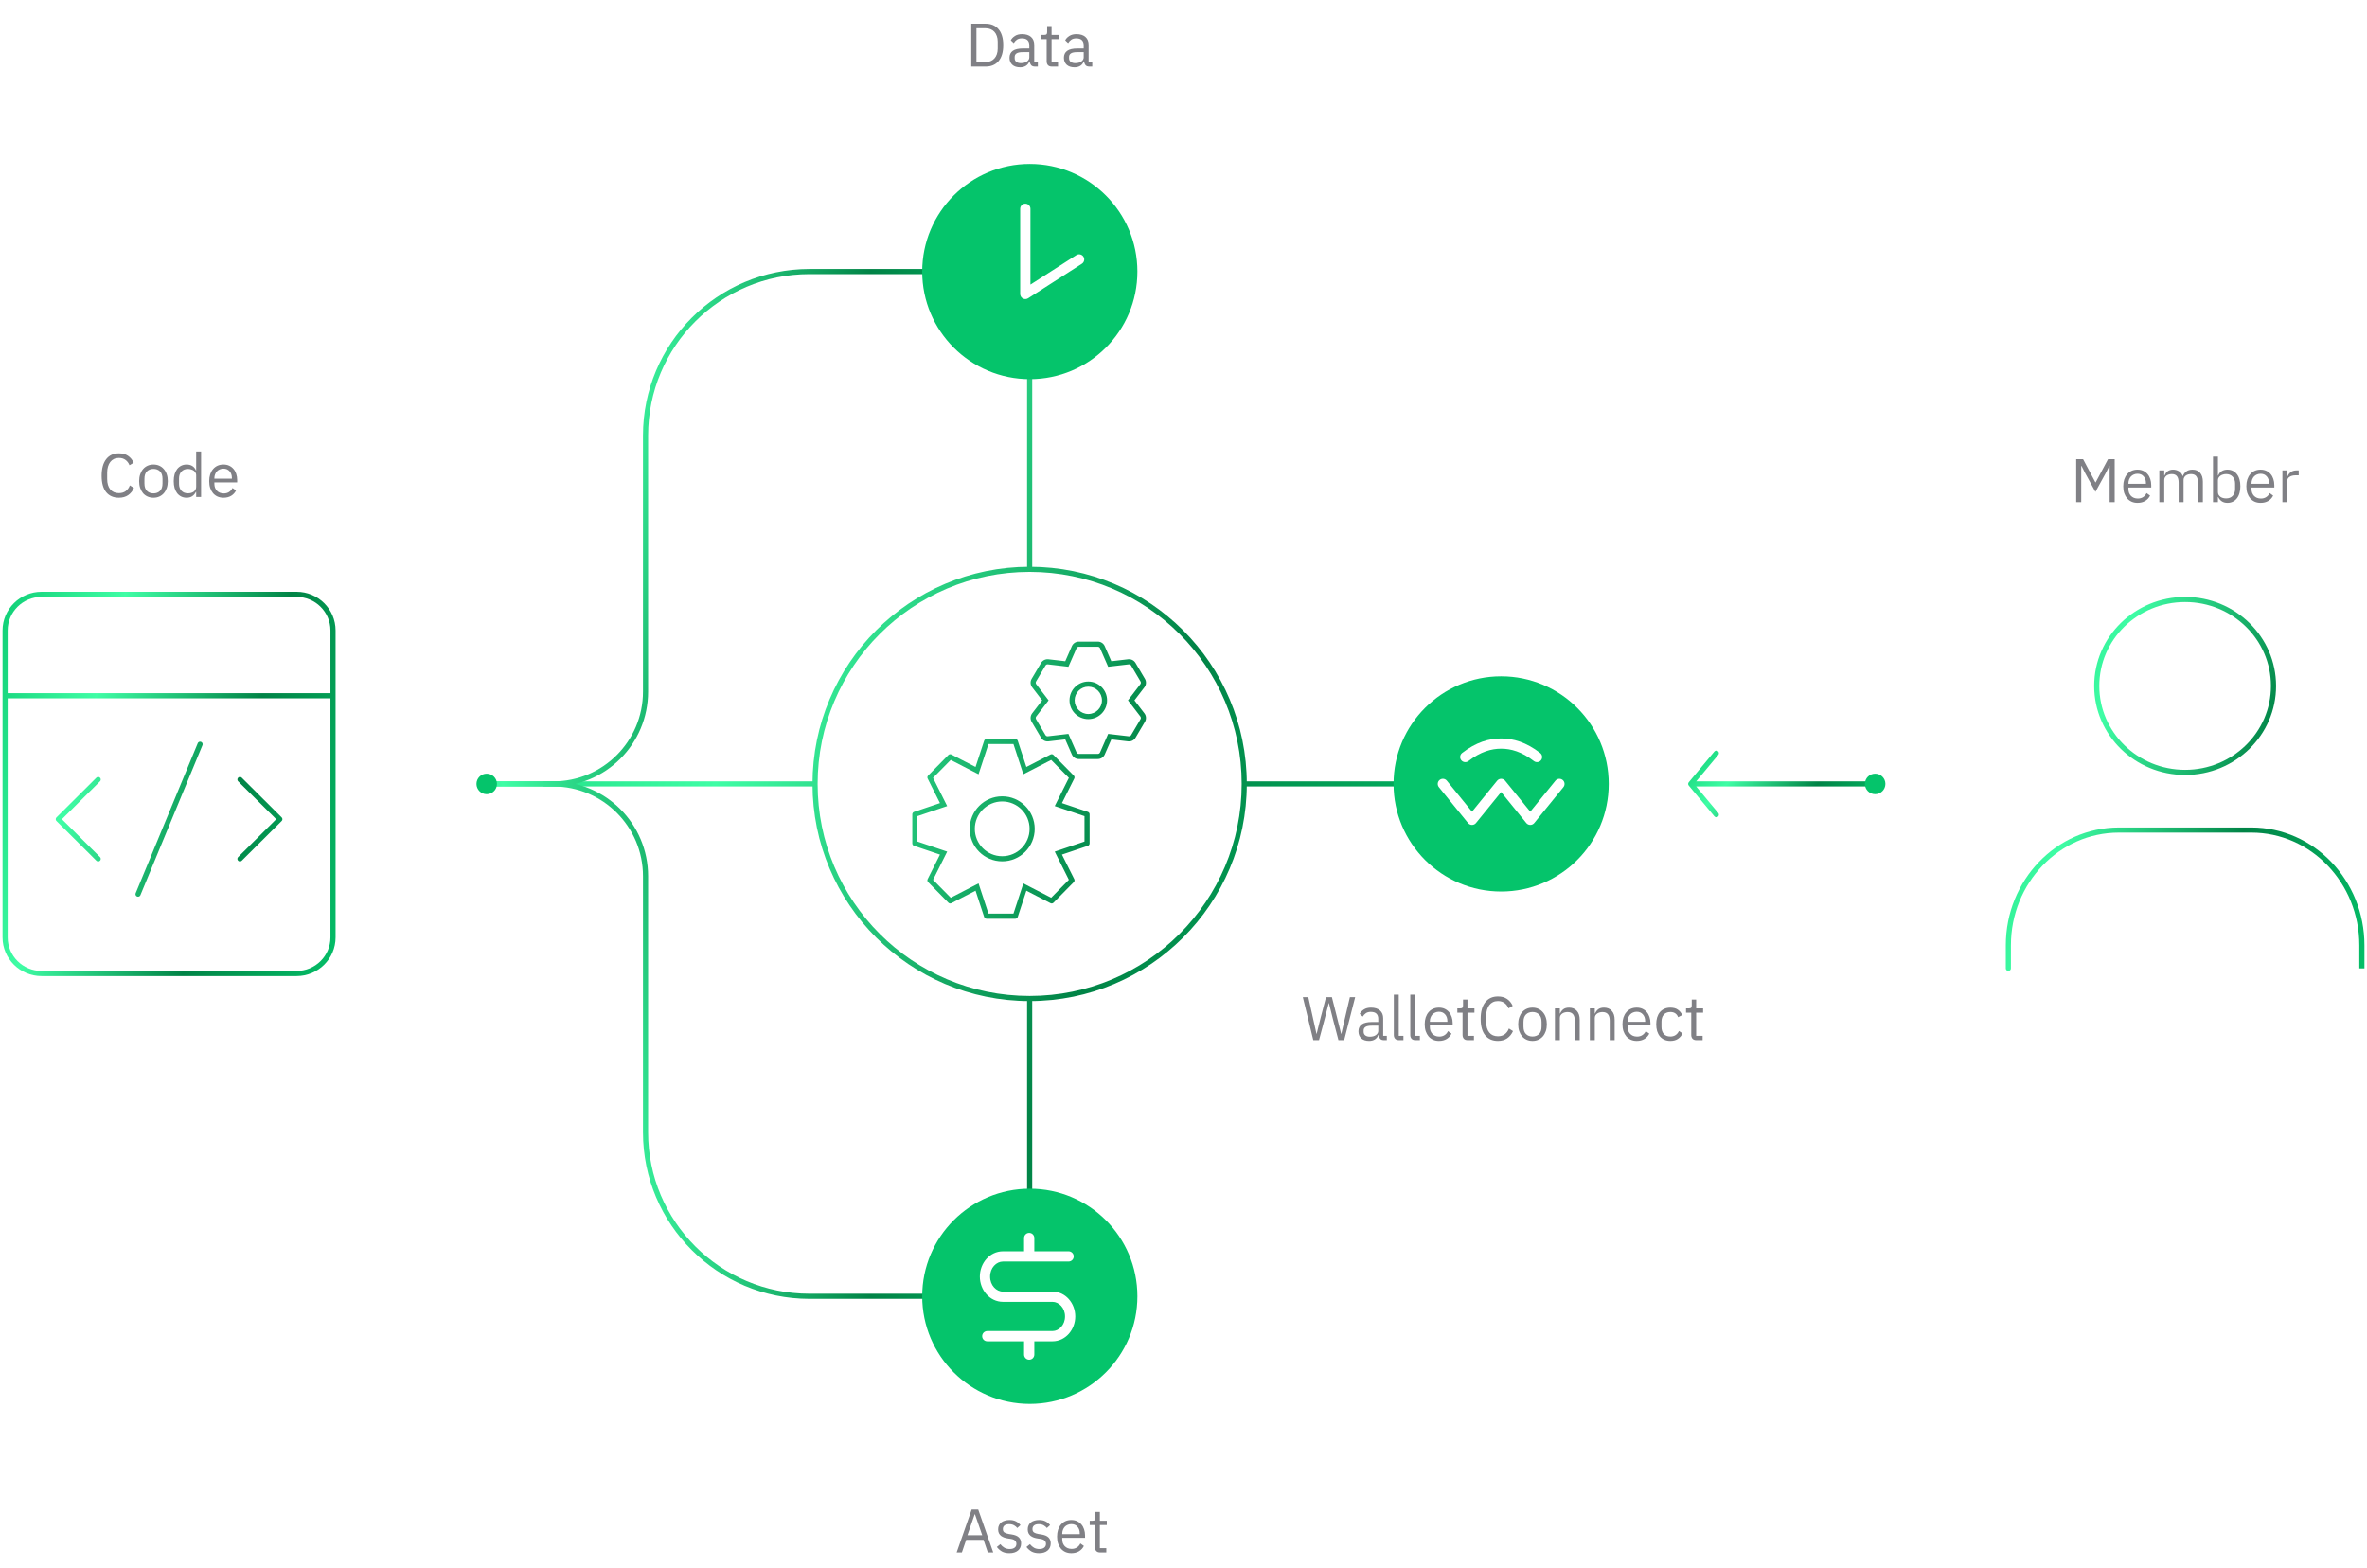 <svg width="462" height="306" viewBox="0 0 462 306" fill="none" xmlns="http://www.w3.org/2000/svg">
    <path d="M391.5 189C391.5 189.276 391.724 189.5 392 189.5C392.276 189.5 392.5 189.276 392.5 189H391.5ZM413.562 162.5H439.438V161.5H413.562V162.5ZM460.5 184.5V189H461.5V184.5H460.5ZM392.5 189V184.5H391.5V189H392.5ZM439.438 162.5C451.05 162.5 460.5 172.329 460.5 184.5H461.5C461.5 171.818 451.642 161.5 439.438 161.5V162.5ZM413.562 161.5C401.358 161.5 391.5 171.818 391.5 184.5H392.5C392.5 172.329 401.95 162.5 413.562 162.5V161.5ZM443.25 133.875C443.25 142.908 435.761 150.25 426.5 150.25V151.25C436.293 151.25 444.25 143.481 444.25 133.875H443.25ZM426.5 150.25C417.239 150.25 409.75 142.908 409.75 133.875H408.75C408.75 143.481 416.707 151.25 426.5 151.25V150.25ZM409.75 133.875C409.75 124.842 417.239 117.5 426.5 117.5V116.5C416.707 116.5 408.75 124.269 408.75 133.875H409.75ZM426.5 117.5C435.761 117.5 443.25 124.842 443.25 133.875H444.25C444.25 124.269 436.293 116.5 426.5 116.5V117.5Z" fill="url(#paint0_linear_15160_14722)"/>
    <path d="M192.807 303L191.967 300.528H188.583L187.743 303H186.723L189.651 294.624H190.935L193.863 303H192.807ZM190.299 295.56H190.239L188.823 299.64H191.715L190.299 295.56ZM197.015 303.144C196.439 303.144 195.955 303.036 195.563 302.82C195.179 302.596 194.847 302.3 194.567 301.932L195.251 301.38C195.491 301.684 195.759 301.92 196.055 302.088C196.351 302.248 196.695 302.328 197.087 302.328C197.495 302.328 197.811 302.24 198.035 302.064C198.267 301.888 198.383 301.64 198.383 301.32C198.383 301.08 198.303 300.876 198.143 300.708C197.991 300.532 197.711 300.412 197.303 300.348L196.811 300.276C196.523 300.236 196.259 300.176 196.019 300.096C195.779 300.008 195.567 299.896 195.383 299.76C195.207 299.616 195.067 299.44 194.963 299.232C194.867 299.024 194.819 298.776 194.819 298.488C194.819 298.184 194.875 297.92 194.987 297.696C195.099 297.464 195.251 297.272 195.443 297.12C195.643 296.968 195.879 296.856 196.151 296.784C196.423 296.704 196.715 296.664 197.027 296.664C197.531 296.664 197.951 296.752 198.287 296.928C198.631 297.104 198.931 297.348 199.187 297.66L198.551 298.236C198.415 298.044 198.215 297.872 197.951 297.72C197.687 297.56 197.355 297.48 196.955 297.48C196.555 297.48 196.251 297.568 196.043 297.744C195.843 297.912 195.743 298.144 195.743 298.44C195.743 298.744 195.843 298.964 196.043 299.1C196.251 299.236 196.547 299.336 196.931 299.4L197.411 299.472C198.099 299.576 198.587 299.776 198.875 300.072C199.163 300.36 199.307 300.74 199.307 301.212C199.307 301.812 199.103 302.284 198.695 302.628C198.287 302.972 197.727 303.144 197.015 303.144ZM202.792 303.144C202.216 303.144 201.732 303.036 201.34 302.82C200.956 302.596 200.624 302.3 200.344 301.932L201.028 301.38C201.268 301.684 201.536 301.92 201.832 302.088C202.128 302.248 202.472 302.328 202.864 302.328C203.272 302.328 203.588 302.24 203.812 302.064C204.044 301.888 204.16 301.64 204.16 301.32C204.16 301.08 204.08 300.876 203.92 300.708C203.768 300.532 203.488 300.412 203.08 300.348L202.588 300.276C202.3 300.236 202.036 300.176 201.796 300.096C201.556 300.008 201.344 299.896 201.16 299.76C200.984 299.616 200.844 299.44 200.74 299.232C200.644 299.024 200.596 298.776 200.596 298.488C200.596 298.184 200.652 297.92 200.764 297.696C200.876 297.464 201.028 297.272 201.22 297.12C201.42 296.968 201.656 296.856 201.928 296.784C202.2 296.704 202.492 296.664 202.804 296.664C203.308 296.664 203.728 296.752 204.064 296.928C204.408 297.104 204.708 297.348 204.964 297.66L204.328 298.236C204.192 298.044 203.992 297.872 203.728 297.72C203.464 297.56 203.132 297.48 202.732 297.48C202.332 297.48 202.028 297.568 201.82 297.744C201.62 297.912 201.52 298.144 201.52 298.44C201.52 298.744 201.62 298.964 201.82 299.1C202.028 299.236 202.324 299.336 202.708 299.4L203.188 299.472C203.876 299.576 204.364 299.776 204.652 300.072C204.94 300.36 205.084 300.74 205.084 301.212C205.084 301.812 204.88 302.284 204.472 302.628C204.064 302.972 203.504 303.144 202.792 303.144ZM209.108 303.144C208.684 303.144 208.3 303.068 207.956 302.916C207.62 302.764 207.328 302.548 207.08 302.268C206.84 301.98 206.652 301.64 206.516 301.248C206.388 300.848 206.324 300.4 206.324 299.904C206.324 299.416 206.388 298.972 206.516 298.572C206.652 298.172 206.84 297.832 207.08 297.552C207.328 297.264 207.62 297.044 207.956 296.892C208.3 296.74 208.684 296.664 209.108 296.664C209.524 296.664 209.896 296.74 210.224 296.892C210.552 297.044 210.832 297.256 211.064 297.528C211.296 297.792 211.472 298.108 211.592 298.476C211.72 298.844 211.784 299.248 211.784 299.688V300.144H207.332V300.432C207.332 300.696 207.372 300.944 207.452 301.176C207.54 301.4 207.66 301.596 207.812 301.764C207.972 301.932 208.164 302.064 208.388 302.16C208.62 302.256 208.88 302.304 209.168 302.304C209.56 302.304 209.9 302.212 210.188 302.028C210.484 301.844 210.712 301.58 210.872 301.236L211.556 301.728C211.356 302.152 211.044 302.496 210.62 302.76C210.196 303.016 209.692 303.144 209.108 303.144ZM209.108 297.468C208.844 297.468 208.604 297.516 208.388 297.612C208.172 297.7 207.984 297.828 207.824 297.996C207.672 298.164 207.552 298.364 207.464 298.596C207.376 298.82 207.332 299.068 207.332 299.34V299.424H210.752V299.292C210.752 298.74 210.6 298.3 210.296 297.972C210 297.636 209.604 297.468 209.108 297.468ZM214.734 303C214.398 303 214.142 302.908 213.966 302.724C213.798 302.532 213.714 302.284 213.714 301.98V297.648H212.694V296.808H213.27C213.478 296.808 213.618 296.768 213.69 296.688C213.77 296.6 213.81 296.452 213.81 296.244V295.092H214.674V296.808H216.03V297.648H214.674V302.16H215.934V303H214.734Z" fill="#808085"/>
    <path d="M189.577 4.624H192.385C192.905 4.624 193.377 4.712 193.801 4.888C194.225 5.064 194.585 5.328 194.881 5.68C195.185 6.024 195.417 6.46 195.577 6.988C195.737 7.508 195.817 8.116 195.817 8.812C195.817 9.508 195.737 10.12 195.577 10.648C195.417 11.168 195.185 11.604 194.881 11.956C194.585 12.3 194.225 12.56 193.801 12.736C193.377 12.912 192.905 13 192.385 13H189.577V4.624ZM192.385 12.112C192.729 12.112 193.045 12.056 193.333 11.944C193.621 11.824 193.869 11.652 194.077 11.428C194.285 11.204 194.445 10.932 194.557 10.612C194.677 10.284 194.737 9.912 194.737 9.496V8.128C194.737 7.712 194.677 7.344 194.557 7.024C194.445 6.696 194.285 6.42 194.077 6.196C193.869 5.972 193.621 5.804 193.333 5.692C193.045 5.572 192.729 5.512 192.385 5.512H190.585V12.112H192.385ZM202.032 13C201.672 13 201.412 12.904 201.252 12.712C201.1 12.52 201.004 12.28 200.964 11.992H200.904C200.768 12.376 200.544 12.664 200.232 12.856C199.92 13.048 199.548 13.144 199.116 13.144C198.46 13.144 197.948 12.976 197.58 12.64C197.22 12.304 197.04 11.848 197.04 11.272C197.04 10.688 197.252 10.24 197.676 9.928C198.108 9.616 198.776 9.46 199.68 9.46H200.904V8.848C200.904 8.408 200.784 8.072 200.544 7.84C200.304 7.608 199.936 7.492 199.44 7.492C199.064 7.492 198.748 7.576 198.492 7.744C198.244 7.912 198.036 8.136 197.868 8.416L197.292 7.876C197.46 7.54 197.728 7.256 198.096 7.024C198.464 6.784 198.928 6.664 199.488 6.664C200.24 6.664 200.824 6.848 201.24 7.216C201.656 7.584 201.864 8.096 201.864 8.752V12.16H202.572V13H202.032ZM199.272 12.328C199.512 12.328 199.732 12.3 199.932 12.244C200.132 12.188 200.304 12.108 200.448 12.004C200.592 11.9 200.704 11.78 200.784 11.644C200.864 11.508 200.904 11.36 200.904 11.2V10.18H199.632C199.08 10.18 198.676 10.26 198.42 10.42C198.172 10.58 198.048 10.812 198.048 11.116V11.368C198.048 11.672 198.156 11.908 198.372 12.076C198.596 12.244 198.896 12.328 199.272 12.328ZM205.31 13C204.974 13 204.718 12.908 204.542 12.724C204.374 12.532 204.29 12.284 204.29 11.98V7.648H203.27V6.808H203.846C204.054 6.808 204.194 6.768 204.266 6.688C204.346 6.6 204.386 6.452 204.386 6.244V5.092H205.25V6.808H206.606V7.648H205.25V12.16H206.51V13H205.31ZM212.649 13C212.289 13 212.029 12.904 211.869 12.712C211.717 12.52 211.621 12.28 211.581 11.992H211.521C211.385 12.376 211.161 12.664 210.849 12.856C210.537 13.048 210.165 13.144 209.733 13.144C209.077 13.144 208.565 12.976 208.197 12.64C207.837 12.304 207.657 11.848 207.657 11.272C207.657 10.688 207.869 10.24 208.293 9.928C208.725 9.616 209.393 9.46 210.297 9.46H211.521V8.848C211.521 8.408 211.401 8.072 211.161 7.84C210.921 7.608 210.553 7.492 210.057 7.492C209.681 7.492 209.365 7.576 209.109 7.744C208.861 7.912 208.653 8.136 208.485 8.416L207.909 7.876C208.077 7.54 208.345 7.256 208.713 7.024C209.081 6.784 209.545 6.664 210.105 6.664C210.857 6.664 211.441 6.848 211.857 7.216C212.273 7.584 212.481 8.096 212.481 8.752V12.16H213.189V13H212.649ZM209.889 12.328C210.129 12.328 210.349 12.3 210.549 12.244C210.749 12.188 210.921 12.108 211.065 12.004C211.209 11.9 211.321 11.78 211.401 11.644C211.481 11.508 211.521 11.36 211.521 11.2V10.18H210.249C209.697 10.18 209.293 10.26 209.037 10.42C208.789 10.58 208.665 10.812 208.665 11.116V11.368C208.665 11.672 208.773 11.908 208.989 12.076C209.213 12.244 209.513 12.328 209.889 12.328Z" fill="#808085"/>
    <path d="M23.211 97.144C22.147 97.144 21.319 96.784 20.727 96.064C20.135 95.336 19.839 94.268 19.839 92.86C19.839 91.452 20.135 90.372 20.727 89.62C21.319 88.86 22.147 88.48 23.211 88.48C23.915 88.48 24.503 88.64 24.975 88.96C25.455 89.28 25.827 89.732 26.091 90.316L25.275 90.808C25.107 90.376 24.851 90.032 24.507 89.776C24.163 89.512 23.731 89.38 23.211 89.38C22.851 89.38 22.527 89.448 22.239 89.584C21.959 89.72 21.719 89.916 21.519 90.172C21.327 90.42 21.179 90.72 21.075 91.072C20.971 91.416 20.919 91.804 20.919 92.236V93.484C20.919 94.348 21.119 95.024 21.519 95.512C21.919 96 22.483 96.244 23.211 96.244C23.747 96.244 24.195 96.108 24.555 95.836C24.915 95.556 25.179 95.188 25.347 94.732L26.151 95.236C25.887 95.828 25.507 96.296 25.011 96.64C24.515 96.976 23.915 97.144 23.211 97.144ZM29.956 97.144C29.54 97.144 29.16 97.068 28.816 96.916C28.472 96.764 28.176 96.548 27.928 96.268C27.688 95.98 27.5 95.64 27.364 95.248C27.228 94.848 27.16 94.4 27.16 93.904C27.16 93.416 27.228 92.972 27.364 92.572C27.5 92.172 27.688 91.832 27.928 91.552C28.176 91.264 28.472 91.044 28.816 90.892C29.16 90.74 29.54 90.664 29.956 90.664C30.372 90.664 30.748 90.74 31.084 90.892C31.428 91.044 31.724 91.264 31.972 91.552C32.22 91.832 32.412 92.172 32.548 92.572C32.684 92.972 32.752 93.416 32.752 93.904C32.752 94.4 32.684 94.848 32.548 95.248C32.412 95.64 32.22 95.98 31.972 96.268C31.724 96.548 31.428 96.764 31.084 96.916C30.748 97.068 30.372 97.144 29.956 97.144ZM29.956 96.292C30.476 96.292 30.9 96.132 31.228 95.812C31.556 95.492 31.72 95.004 31.72 94.348V93.46C31.72 92.804 31.556 92.316 31.228 91.996C30.9 91.676 30.476 91.516 29.956 91.516C29.436 91.516 29.012 91.676 28.684 91.996C28.356 92.316 28.192 92.804 28.192 93.46V94.348C28.192 95.004 28.356 95.492 28.684 95.812C29.012 96.132 29.436 96.292 29.956 96.292ZM38.291 95.992H38.242C37.867 96.76 37.263 97.144 36.431 97.144C36.047 97.144 35.699 97.068 35.386 96.916C35.075 96.764 34.806 96.548 34.583 96.268C34.367 95.988 34.199 95.648 34.078 95.248C33.967 94.848 33.91 94.4 33.91 93.904C33.91 93.408 33.967 92.96 34.078 92.56C34.199 92.16 34.367 91.82 34.583 91.54C34.806 91.26 35.075 91.044 35.386 90.892C35.699 90.74 36.047 90.664 36.431 90.664C36.862 90.664 37.23 90.76 37.535 90.952C37.846 91.136 38.083 91.424 38.242 91.816H38.291V88.12H39.251V97H38.291V95.992ZM36.694 96.28C36.91 96.28 37.114 96.252 37.306 96.196C37.507 96.14 37.678 96.06 37.822 95.956C37.967 95.844 38.078 95.712 38.158 95.56C38.246 95.4 38.291 95.22 38.291 95.02V92.716C38.291 92.548 38.246 92.392 38.158 92.248C38.078 92.096 37.967 91.968 37.822 91.864C37.678 91.76 37.507 91.68 37.306 91.624C37.114 91.56 36.91 91.528 36.694 91.528C36.151 91.528 35.722 91.7 35.41 92.044C35.099 92.38 34.943 92.824 34.943 93.376V94.432C34.943 94.984 35.099 95.432 35.41 95.776C35.722 96.112 36.151 96.28 36.694 96.28ZM43.62 97.144C43.196 97.144 42.812 97.068 42.468 96.916C42.132 96.764 41.84 96.548 41.592 96.268C41.352 95.98 41.163 95.64 41.028 95.248C40.9 94.848 40.836 94.4 40.836 93.904C40.836 93.416 40.9 92.972 41.028 92.572C41.163 92.172 41.352 91.832 41.592 91.552C41.84 91.264 42.132 91.044 42.468 90.892C42.812 90.74 43.196 90.664 43.62 90.664C44.035 90.664 44.407 90.74 44.736 90.892C45.063 91.044 45.343 91.256 45.575 91.528C45.807 91.792 45.983 92.108 46.103 92.476C46.231 92.844 46.295 93.248 46.295 93.688V94.144H41.843V94.432C41.843 94.696 41.883 94.944 41.964 95.176C42.051 95.4 42.172 95.596 42.324 95.764C42.483 95.932 42.675 96.064 42.9 96.16C43.132 96.256 43.392 96.304 43.679 96.304C44.072 96.304 44.411 96.212 44.7 96.028C44.995 95.844 45.224 95.58 45.383 95.236L46.068 95.728C45.867 96.152 45.556 96.496 45.132 96.76C44.708 97.016 44.203 97.144 43.62 97.144ZM43.62 91.468C43.355 91.468 43.115 91.516 42.9 91.612C42.684 91.7 42.495 91.828 42.336 91.996C42.184 92.164 42.063 92.364 41.975 92.596C41.888 92.82 41.843 93.068 41.843 93.34V93.424H45.264V93.292C45.264 92.74 45.111 92.3 44.807 91.972C44.511 91.636 44.115 91.468 43.62 91.468Z" fill="#808085"/>
    <path d="M411.767 90.944H411.707L410.999 92.348L408.995 95.996L406.991 92.348L406.283 90.944H406.223V98H405.239V89.624H406.583L408.983 94.136H409.043L411.455 89.624H412.751V98H411.767V90.944ZM417.209 98.144C416.785 98.144 416.401 98.068 416.057 97.916C415.721 97.764 415.429 97.548 415.181 97.268C414.941 96.98 414.753 96.64 414.617 96.248C414.489 95.848 414.425 95.4 414.425 94.904C414.425 94.416 414.489 93.972 414.617 93.572C414.753 93.172 414.941 92.832 415.181 92.552C415.429 92.264 415.721 92.044 416.057 91.892C416.401 91.74 416.785 91.664 417.209 91.664C417.625 91.664 417.997 91.74 418.325 91.892C418.653 92.044 418.933 92.256 419.165 92.528C419.397 92.792 419.573 93.108 419.693 93.476C419.821 93.844 419.885 94.248 419.885 94.688V95.144H415.433V95.432C415.433 95.696 415.473 95.944 415.553 96.176C415.641 96.4 415.761 96.596 415.913 96.764C416.073 96.932 416.265 97.064 416.489 97.16C416.721 97.256 416.981 97.304 417.269 97.304C417.661 97.304 418.001 97.212 418.289 97.028C418.585 96.844 418.813 96.58 418.973 96.236L419.657 96.728C419.457 97.152 419.145 97.496 418.721 97.76C418.297 98.016 417.793 98.144 417.209 98.144ZM417.209 92.468C416.945 92.468 416.705 92.516 416.489 92.612C416.273 92.7 416.085 92.828 415.925 92.996C415.773 93.164 415.653 93.364 415.565 93.596C415.477 93.82 415.433 94.068 415.433 94.34V94.424H418.853V94.292C418.853 93.74 418.701 93.3 418.397 92.972C418.101 92.636 417.705 92.468 417.209 92.468ZM421.467 98V91.808H422.427V92.816H422.475C422.547 92.656 422.627 92.508 422.715 92.372C422.811 92.228 422.923 92.104 423.051 92C423.187 91.896 423.343 91.816 423.519 91.76C423.695 91.696 423.903 91.664 424.143 91.664C424.551 91.664 424.927 91.764 425.271 91.964C425.615 92.156 425.871 92.476 426.039 92.924H426.063C426.175 92.588 426.383 92.296 426.687 92.048C426.999 91.792 427.419 91.664 427.947 91.664C428.579 91.664 429.071 91.872 429.423 92.288C429.783 92.696 429.963 93.276 429.963 94.028V98H429.003V94.196C429.003 93.644 428.895 93.228 428.679 92.948C428.463 92.668 428.119 92.528 427.647 92.528C427.455 92.528 427.271 92.552 427.095 92.6C426.927 92.648 426.775 92.72 426.639 92.816C426.503 92.912 426.395 93.036 426.315 93.188C426.235 93.332 426.195 93.504 426.195 93.704V98H425.235V94.196C425.235 93.644 425.127 93.228 424.911 92.948C424.695 92.668 424.359 92.528 423.903 92.528C423.711 92.528 423.527 92.552 423.351 92.6C423.175 92.648 423.019 92.72 422.883 92.816C422.747 92.912 422.635 93.036 422.547 93.188C422.467 93.332 422.427 93.504 422.427 93.704V98H421.467ZM431.944 89.12H432.904V92.816H432.952C433.112 92.424 433.344 92.136 433.648 91.952C433.96 91.76 434.332 91.664 434.764 91.664C435.148 91.664 435.496 91.74 435.808 91.892C436.12 92.044 436.384 92.26 436.6 92.54C436.824 92.82 436.992 93.16 437.104 93.56C437.224 93.96 437.284 94.408 437.284 94.904C437.284 95.4 437.224 95.848 437.104 96.248C436.992 96.648 436.824 96.988 436.6 97.268C436.384 97.548 436.12 97.764 435.808 97.916C435.496 98.068 435.148 98.144 434.764 98.144C433.924 98.144 433.32 97.76 432.952 96.992H432.904V98H431.944V89.12ZM434.5 97.28C435.044 97.28 435.472 97.112 435.784 96.776C436.096 96.432 436.252 95.984 436.252 95.432V94.376C436.252 93.824 436.096 93.38 435.784 93.044C435.472 92.7 435.044 92.528 434.5 92.528C434.284 92.528 434.076 92.56 433.876 92.624C433.684 92.68 433.516 92.76 433.372 92.864C433.228 92.968 433.112 93.096 433.024 93.248C432.944 93.392 432.904 93.548 432.904 93.716V96.02C432.904 96.22 432.944 96.4 433.024 96.56C433.112 96.712 433.228 96.844 433.372 96.956C433.516 97.06 433.684 97.14 433.876 97.196C434.076 97.252 434.284 97.28 434.5 97.28ZM441.233 98.144C440.809 98.144 440.425 98.068 440.081 97.916C439.745 97.764 439.453 97.548 439.205 97.268C438.965 96.98 438.777 96.64 438.641 96.248C438.513 95.848 438.449 95.4 438.449 94.904C438.449 94.416 438.513 93.972 438.641 93.572C438.777 93.172 438.965 92.832 439.205 92.552C439.453 92.264 439.745 92.044 440.081 91.892C440.425 91.74 440.809 91.664 441.233 91.664C441.649 91.664 442.021 91.74 442.349 91.892C442.677 92.044 442.957 92.256 443.189 92.528C443.421 92.792 443.597 93.108 443.717 93.476C443.845 93.844 443.909 94.248 443.909 94.688V95.144H439.457V95.432C439.457 95.696 439.497 95.944 439.577 96.176C439.665 96.4 439.785 96.596 439.937 96.764C440.097 96.932 440.289 97.064 440.513 97.16C440.745 97.256 441.005 97.304 441.293 97.304C441.685 97.304 442.025 97.212 442.313 97.028C442.609 96.844 442.837 96.58 442.997 96.236L443.681 96.728C443.481 97.152 443.169 97.496 442.745 97.76C442.321 98.016 441.817 98.144 441.233 98.144ZM441.233 92.468C440.969 92.468 440.729 92.516 440.513 92.612C440.297 92.7 440.109 92.828 439.949 92.996C439.797 93.164 439.677 93.364 439.589 93.596C439.501 93.82 439.457 94.068 439.457 94.34V94.424H442.877V94.292C442.877 93.74 442.725 93.3 442.421 92.972C442.125 92.636 441.729 92.468 441.233 92.468ZM445.491 98V91.808H446.451V92.948H446.511C446.623 92.652 446.823 92.388 447.111 92.156C447.399 91.924 447.795 91.808 448.299 91.808H448.671V92.768H448.107C447.587 92.768 447.179 92.868 446.883 93.068C446.595 93.26 446.451 93.504 446.451 93.8V98H445.491Z" fill="#808085"/>
    <path d="M256.335 203L254.295 194.624H255.363L256.263 198.656L256.959 201.788H256.983L257.763 198.656L258.819 194.624H259.971L260.991 198.656L261.771 201.776H261.807L262.527 198.656L263.475 194.624H264.507L262.359 203H261.243L260.151 198.824L259.383 195.752H259.359L258.567 198.824L257.451 203H256.335ZM270.145 203C269.785 203 269.525 202.904 269.365 202.712C269.213 202.52 269.117 202.28 269.077 201.992H269.017C268.881 202.376 268.657 202.664 268.345 202.856C268.033 203.048 267.661 203.144 267.229 203.144C266.573 203.144 266.061 202.976 265.693 202.64C265.333 202.304 265.153 201.848 265.153 201.272C265.153 200.688 265.365 200.24 265.789 199.928C266.221 199.616 266.889 199.46 267.793 199.46H269.017V198.848C269.017 198.408 268.897 198.072 268.657 197.84C268.417 197.608 268.049 197.492 267.553 197.492C267.177 197.492 266.861 197.576 266.605 197.744C266.357 197.912 266.149 198.136 265.981 198.416L265.405 197.876C265.573 197.54 265.841 197.256 266.209 197.024C266.577 196.784 267.041 196.664 267.601 196.664C268.353 196.664 268.937 196.848 269.353 197.216C269.769 197.584 269.977 198.096 269.977 198.752V202.16H270.685V203H270.145ZM267.385 202.328C267.625 202.328 267.845 202.3 268.045 202.244C268.245 202.188 268.417 202.108 268.561 202.004C268.705 201.9 268.817 201.78 268.897 201.644C268.977 201.508 269.017 201.36 269.017 201.2V200.18H267.745C267.193 200.18 266.789 200.26 266.533 200.42C266.285 200.58 266.161 200.812 266.161 201.116V201.368C266.161 201.672 266.269 201.908 266.485 202.076C266.709 202.244 267.009 202.328 267.385 202.328ZM273.075 203C272.739 203 272.483 202.908 272.307 202.724C272.139 202.532 272.055 202.292 272.055 202.004V194.12H273.015V202.16H273.927V203H273.075ZM276.286 203C275.95 203 275.694 202.908 275.518 202.724C275.35 202.532 275.266 202.292 275.266 202.004V194.12H276.226V202.16H277.138V203H276.286ZM280.864 203.144C280.44 203.144 280.056 203.068 279.712 202.916C279.376 202.764 279.084 202.548 278.836 202.268C278.596 201.98 278.408 201.64 278.272 201.248C278.144 200.848 278.08 200.4 278.08 199.904C278.08 199.416 278.144 198.972 278.272 198.572C278.408 198.172 278.596 197.832 278.836 197.552C279.084 197.264 279.376 197.044 279.712 196.892C280.056 196.74 280.44 196.664 280.864 196.664C281.28 196.664 281.652 196.74 281.98 196.892C282.308 197.044 282.588 197.256 282.82 197.528C283.052 197.792 283.228 198.108 283.348 198.476C283.476 198.844 283.54 199.248 283.54 199.688V200.144H279.088V200.432C279.088 200.696 279.128 200.944 279.208 201.176C279.296 201.4 279.416 201.596 279.568 201.764C279.728 201.932 279.92 202.064 280.144 202.16C280.376 202.256 280.636 202.304 280.924 202.304C281.316 202.304 281.656 202.212 281.944 202.028C282.24 201.844 282.468 201.58 282.628 201.236L283.312 201.728C283.112 202.152 282.8 202.496 282.376 202.76C281.952 203.016 281.448 203.144 280.864 203.144ZM280.864 197.468C280.6 197.468 280.36 197.516 280.144 197.612C279.928 197.7 279.74 197.828 279.58 197.996C279.428 198.164 279.308 198.364 279.22 198.596C279.132 198.82 279.088 199.068 279.088 199.34V199.424H282.508V199.292C282.508 198.74 282.356 198.3 282.052 197.972C281.756 197.636 281.36 197.468 280.864 197.468ZM286.49 203C286.154 203 285.898 202.908 285.722 202.724C285.554 202.532 285.47 202.284 285.47 201.98V197.648H284.45V196.808H285.026C285.234 196.808 285.374 196.768 285.446 196.688C285.526 196.6 285.566 196.452 285.566 196.244V195.092H286.43V196.808H287.786V197.648H286.43V202.16H287.69V203H286.49ZM292.377 203.144C291.313 203.144 290.485 202.784 289.893 202.064C289.301 201.336 289.005 200.268 289.005 198.86C289.005 197.452 289.301 196.372 289.893 195.62C290.485 194.86 291.313 194.48 292.377 194.48C293.081 194.48 293.669 194.64 294.141 194.96C294.621 195.28 294.993 195.732 295.257 196.316L294.441 196.808C294.273 196.376 294.017 196.032 293.673 195.776C293.329 195.512 292.897 195.38 292.377 195.38C292.017 195.38 291.693 195.448 291.405 195.584C291.125 195.72 290.885 195.916 290.685 196.172C290.493 196.42 290.345 196.72 290.241 197.072C290.137 197.416 290.085 197.804 290.085 198.236V199.484C290.085 200.348 290.285 201.024 290.685 201.512C291.085 202 291.649 202.244 292.377 202.244C292.913 202.244 293.361 202.108 293.721 201.836C294.081 201.556 294.345 201.188 294.513 200.732L295.317 201.236C295.053 201.828 294.673 202.296 294.177 202.64C293.681 202.976 293.081 203.144 292.377 203.144ZM299.122 203.144C298.706 203.144 298.326 203.068 297.982 202.916C297.638 202.764 297.342 202.548 297.094 202.268C296.854 201.98 296.666 201.64 296.53 201.248C296.394 200.848 296.326 200.4 296.326 199.904C296.326 199.416 296.394 198.972 296.53 198.572C296.666 198.172 296.854 197.832 297.094 197.552C297.342 197.264 297.638 197.044 297.982 196.892C298.326 196.74 298.706 196.664 299.122 196.664C299.538 196.664 299.914 196.74 300.25 196.892C300.594 197.044 300.89 197.264 301.138 197.552C301.386 197.832 301.578 198.172 301.714 198.572C301.85 198.972 301.918 199.416 301.918 199.904C301.918 200.4 301.85 200.848 301.714 201.248C301.578 201.64 301.386 201.98 301.138 202.268C300.89 202.548 300.594 202.764 300.25 202.916C299.914 203.068 299.538 203.144 299.122 203.144ZM299.122 202.292C299.642 202.292 300.066 202.132 300.394 201.812C300.722 201.492 300.886 201.004 300.886 200.348V199.46C300.886 198.804 300.722 198.316 300.394 197.996C300.066 197.676 299.642 197.516 299.122 197.516C298.602 197.516 298.178 197.676 297.85 197.996C297.522 198.316 297.358 198.804 297.358 199.46V200.348C297.358 201.004 297.522 201.492 297.85 201.812C298.178 202.132 298.602 202.292 299.122 202.292ZM303.497 203V196.808H304.457V197.816H304.505C304.657 197.464 304.869 197.184 305.141 196.976C305.421 196.768 305.793 196.664 306.257 196.664C306.897 196.664 307.401 196.872 307.769 197.288C308.145 197.696 308.333 198.276 308.333 199.028V203H307.373V199.196C307.373 198.084 306.905 197.528 305.969 197.528C305.777 197.528 305.589 197.552 305.405 197.6C305.229 197.648 305.069 197.72 304.925 197.816C304.781 197.912 304.665 198.036 304.577 198.188C304.497 198.332 304.457 198.504 304.457 198.704V203H303.497ZM310.317 203V196.808H311.277V197.816H311.325C311.477 197.464 311.689 197.184 311.961 196.976C312.241 196.768 312.613 196.664 313.077 196.664C313.717 196.664 314.221 196.872 314.589 197.288C314.965 197.696 315.153 198.276 315.153 199.028V203H314.193V199.196C314.193 198.084 313.725 197.528 312.789 197.528C312.597 197.528 312.409 197.552 312.225 197.6C312.049 197.648 311.889 197.72 311.745 197.816C311.601 197.912 311.485 198.036 311.397 198.188C311.317 198.332 311.277 198.504 311.277 198.704V203H310.317ZM319.465 203.144C319.041 203.144 318.657 203.068 318.313 202.916C317.977 202.764 317.685 202.548 317.437 202.268C317.197 201.98 317.009 201.64 316.873 201.248C316.745 200.848 316.681 200.4 316.681 199.904C316.681 199.416 316.745 198.972 316.873 198.572C317.009 198.172 317.197 197.832 317.437 197.552C317.685 197.264 317.977 197.044 318.313 196.892C318.657 196.74 319.041 196.664 319.465 196.664C319.881 196.664 320.253 196.74 320.581 196.892C320.909 197.044 321.189 197.256 321.421 197.528C321.653 197.792 321.829 198.108 321.949 198.476C322.077 198.844 322.141 199.248 322.141 199.688V200.144H317.689V200.432C317.689 200.696 317.729 200.944 317.809 201.176C317.897 201.4 318.017 201.596 318.169 201.764C318.329 201.932 318.521 202.064 318.745 202.16C318.977 202.256 319.237 202.304 319.525 202.304C319.917 202.304 320.257 202.212 320.545 202.028C320.841 201.844 321.069 201.58 321.229 201.236L321.913 201.728C321.713 202.152 321.401 202.496 320.977 202.76C320.553 203.016 320.049 203.144 319.465 203.144ZM319.465 197.468C319.201 197.468 318.961 197.516 318.745 197.612C318.529 197.7 318.341 197.828 318.181 197.996C318.029 198.164 317.909 198.364 317.821 198.596C317.733 198.82 317.689 199.068 317.689 199.34V199.424H321.109V199.292C321.109 198.74 320.957 198.3 320.653 197.972C320.357 197.636 319.961 197.468 319.465 197.468ZM326.027 203.144C325.595 203.144 325.207 203.068 324.863 202.916C324.519 202.764 324.227 202.548 323.987 202.268C323.755 201.988 323.575 201.648 323.447 201.248C323.327 200.848 323.267 200.4 323.267 199.904C323.267 199.408 323.327 198.96 323.447 198.56C323.575 198.16 323.755 197.82 323.987 197.54C324.227 197.26 324.519 197.044 324.863 196.892C325.207 196.74 325.595 196.664 326.027 196.664C326.643 196.664 327.135 196.8 327.503 197.072C327.879 197.336 328.159 197.684 328.343 198.116L327.539 198.524C327.427 198.204 327.243 197.956 326.987 197.78C326.731 197.604 326.411 197.516 326.027 197.516C325.739 197.516 325.487 197.564 325.271 197.66C325.055 197.748 324.875 197.876 324.731 198.044C324.587 198.204 324.479 198.4 324.407 198.632C324.335 198.856 324.299 199.104 324.299 199.376V200.432C324.299 200.976 324.443 201.424 324.731 201.776C325.027 202.12 325.459 202.292 326.027 202.292C326.803 202.292 327.363 201.932 327.707 201.212L328.403 201.68C328.203 202.128 327.903 202.484 327.503 202.748C327.111 203.012 326.619 203.144 326.027 203.144ZM331.126 203C330.79 203 330.534 202.908 330.358 202.724C330.19 202.532 330.106 202.284 330.106 201.98V197.648H329.086V196.808H329.662C329.87 196.808 330.01 196.768 330.082 196.688C330.162 196.6 330.202 196.452 330.202 196.244V195.092H331.066V196.808H332.422V197.648H331.066V202.16H332.326V203H331.126Z" fill="#808085"/>
    <path d="M334.621 159.32C334.798 159.532 335.113 159.561 335.325 159.384C335.537 159.207 335.566 158.892 335.389 158.68L334.621 159.32ZM330.005 153L329.621 152.68C329.466 152.865 329.466 153.135 329.621 153.32L330.005 153ZM335.389 147.32C335.566 147.108 335.537 146.793 335.325 146.616C335.113 146.439 334.798 146.468 334.621 146.68L335.389 147.32ZM330 153.498H365V152.498H330V153.498ZM335.389 158.68L330.389 152.68L329.621 153.32L334.621 159.32L335.389 158.68ZM330.389 153.32L335.389 147.32L334.621 146.68L329.621 152.68L330.389 153.32Z" fill="url(#paint1_linear_15160_14722)"/>
    <path d="M221.205 129.643L220.774 129.897L221.205 129.643ZM223.04 132.749L223.471 132.495V132.495L223.04 132.749ZM215.164 126.31L214.706 126.511L215.164 126.31ZM216.605 129.596L216.147 129.797L216.296 130.135L216.663 130.092L216.605 129.596ZM220.253 129.171L220.311 129.667L220.253 129.171ZM203.628 129.643L203.198 129.388L203.628 129.643ZM201.793 132.749L201.362 132.495L201.793 132.749ZM204.579 129.171L204.522 129.667L204.579 129.171ZM208.227 129.596L208.17 130.092L208.537 130.135L208.685 129.797L208.227 129.596ZM209.669 126.31L209.211 126.109V126.109L209.669 126.31ZM222.975 133.837L222.578 133.533L222.975 133.837ZM220.794 136.685L220.397 136.381L220.164 136.685L220.397 136.989L220.794 136.685ZM201.858 133.837L201.461 134.141L201.858 133.837ZM204.039 136.685L204.436 136.989L204.668 136.685L204.436 136.381L204.039 136.685ZM221.205 143.728L220.774 143.473L221.205 143.728ZM223.04 140.621L223.471 140.875L223.04 140.621ZM215.164 147.06L214.706 146.859L215.164 147.06ZM216.605 143.774L216.663 143.278L216.296 143.235L216.147 143.574L216.605 143.774ZM220.253 144.2L220.311 143.703L220.253 144.2ZM203.628 143.727L204.059 143.473L203.628 143.727ZM201.793 140.621L202.223 140.367L201.793 140.621ZM204.58 144.199L204.637 144.696L204.58 144.199ZM208.227 143.774L208.685 143.574L208.537 143.235L208.17 143.278L208.227 143.774ZM209.669 147.06L209.211 147.261L209.669 147.06ZM222.975 139.533L223.372 139.229L222.975 139.533ZM201.858 139.533L201.461 139.229L201.858 139.533ZM178.568 164.607H178.068C178.068 164.822 178.204 165.012 178.408 165.081L178.568 164.607ZM178.568 158.925L178.408 158.452C178.204 158.52 178.068 158.711 178.068 158.925H178.568ZM184.169 157.031L184.329 157.505L184.873 157.321L184.616 156.807L184.169 157.031ZM181.509 151.722L181.153 151.371C181.003 151.524 180.966 151.755 181.062 151.946L181.509 151.722ZM185.469 147.705L185.698 147.26C185.504 147.16 185.267 147.198 185.113 147.354L185.469 147.705ZM190.703 150.403L190.474 150.847L190.995 151.116L191.178 150.559L190.703 150.403ZM192.57 144.721V144.221C192.354 144.221 192.162 144.36 192.095 144.565L192.57 144.721ZM198.171 144.721L198.646 144.565C198.578 144.36 198.387 144.221 198.171 144.221V144.721ZM200.038 150.403L199.563 150.559L199.746 151.116L200.267 150.847L200.038 150.403ZM205.271 147.705L205.627 147.354C205.474 147.198 205.237 147.16 205.042 147.26L205.271 147.705ZM209.232 151.722L209.679 151.946C209.775 151.755 209.738 151.524 209.588 151.371L209.232 151.722ZM206.572 157.031L206.125 156.807L205.868 157.321L206.412 157.505L206.572 157.031ZM212.173 158.925H212.673C212.673 158.711 212.536 158.52 212.333 158.452L212.173 158.925ZM212.173 164.607L212.333 165.081C212.536 165.012 212.673 164.822 212.673 164.607H212.173ZM206.572 166.501L206.412 166.027L205.868 166.211L206.125 166.725L206.572 166.501ZM209.232 171.81L209.588 172.161C209.738 172.009 209.775 171.778 209.679 171.586L209.232 171.81ZM205.271 175.828L205.042 176.272C205.237 176.373 205.474 176.335 205.627 176.179L205.271 175.828ZM200.038 173.13L200.267 172.685L199.746 172.417L199.563 172.974L200.038 173.13ZM198.171 178.812V179.312C198.387 179.312 198.578 179.173 198.646 178.968L198.171 178.812ZM192.57 178.812L192.095 178.968C192.162 179.173 192.354 179.312 192.57 179.312V178.812ZM190.703 173.13L191.178 172.974L190.995 172.417L190.474 172.685L190.703 173.13ZM185.469 175.828L185.113 176.179C185.267 176.335 185.504 176.373 185.698 176.272L185.469 175.828ZM181.509 171.81L181.062 171.586C180.966 171.778 181.003 172.009 181.153 172.161L181.509 171.81ZM184.169 166.501L184.616 166.725L184.873 166.211L184.329 166.027L184.169 166.501ZM106 153.5H159.086V152.5H106V153.5ZM242.856 153.5H273V152.5H242.856V153.5ZM201.471 233V194.883H200.471V233H201.471ZM201.471 111.117V73H200.471V111.117H201.471ZM220.774 129.897L222.61 133.004L223.471 132.495L221.635 129.388L220.774 129.897ZM214.272 125.227H210.561V126.227H214.272V125.227ZM214.706 126.511L216.147 129.797L217.063 129.395L215.622 126.109L214.706 126.511ZM220.195 128.674L216.547 129.099L216.663 130.092L220.311 129.667L220.195 128.674ZM203.198 129.388L201.362 132.495L202.223 133.004L204.059 129.897L203.198 129.388ZM204.522 129.667L208.17 130.092L208.285 129.099L204.637 128.674L204.522 129.667ZM209.211 126.109L207.77 129.395L208.685 129.797L210.126 126.511L209.211 126.109ZM222.578 133.533L220.397 136.381L221.191 136.989L223.372 134.141L222.578 133.533ZM201.461 134.141L203.642 136.989L204.436 136.381L202.255 133.533L201.461 134.141ZM221.635 143.982L223.471 140.875L222.61 140.367L220.774 143.473L221.635 143.982ZM214.272 147.143H210.561V148.143H214.272V147.143ZM215.622 147.261L217.063 143.975L216.147 143.574L214.706 146.859L215.622 147.261ZM220.311 143.703L216.663 143.278L216.547 144.271L220.195 144.696L220.311 143.703ZM204.059 143.473L202.223 140.367L201.362 140.875L203.198 143.982L204.059 143.473ZM204.637 144.696L208.285 144.271L208.17 143.278L204.522 143.703L204.637 144.696ZM210.126 146.859L208.685 143.574L207.77 143.975L209.211 147.261L210.126 146.859ZM223.372 139.229L221.191 136.381L220.397 136.989L222.578 139.837L223.372 139.229ZM202.255 139.837L204.436 136.989L203.642 136.381L201.461 139.229L202.255 139.837ZM202.223 140.367C202.125 140.2 202.137 139.991 202.255 139.837L201.461 139.229C201.095 139.707 201.056 140.358 201.362 140.875L202.223 140.367ZM203.198 143.982C203.494 144.484 204.058 144.764 204.637 144.696L204.522 143.703C204.335 143.725 204.154 143.634 204.059 143.473L203.198 143.982ZM220.774 143.473C220.679 143.635 220.497 143.725 220.311 143.703L220.195 144.696C220.774 144.764 221.339 144.484 221.635 143.982L220.774 143.473ZM201.362 132.495C201.056 133.012 201.095 133.664 201.461 134.141L202.255 133.533C202.137 133.379 202.125 133.17 202.223 133.004L201.362 132.495ZM210.561 125.227C209.975 125.227 209.446 125.573 209.211 126.109L210.126 126.511C210.202 126.339 210.372 126.227 210.561 126.227V125.227ZM210.561 147.143C210.372 147.143 210.202 147.032 210.126 146.859L209.211 147.261C209.446 147.797 209.975 148.143 210.561 148.143V147.143ZM214.272 126.227C214.46 126.227 214.631 126.339 214.706 126.511L215.622 126.109C215.387 125.573 214.857 125.227 214.272 125.227V126.227ZM214.272 148.143C214.857 148.143 215.387 147.797 215.622 147.261L214.706 146.859C214.631 147.032 214.46 147.143 214.272 147.143V148.143ZM222.61 133.004C222.708 133.17 222.696 133.379 222.578 133.533L223.372 134.141C223.737 133.664 223.777 133.012 223.471 132.495L222.61 133.004ZM204.059 129.897C204.154 129.736 204.335 129.646 204.522 129.667L204.637 128.674C204.058 128.607 203.494 128.887 203.198 129.388L204.059 129.897ZM223.471 140.875C223.777 140.358 223.737 139.707 223.372 139.229L222.578 139.837C222.696 139.991 222.708 140.2 222.61 140.367L223.471 140.875ZM221.635 129.388C221.339 128.886 220.774 128.607 220.195 128.674L220.311 129.667C220.497 129.646 220.679 129.736 220.774 129.897L221.635 129.388ZM179.068 164.607V158.925H178.068V164.607H179.068ZM178.728 159.399L184.329 157.505L184.008 156.558L178.408 158.452L178.728 159.399ZM184.616 156.807L181.956 151.498L181.062 151.946L183.722 157.255L184.616 156.807ZM181.865 152.073L185.825 148.056L185.113 147.354L181.153 151.371L181.865 152.073ZM185.24 148.149L190.474 150.847L190.932 149.958L185.698 147.26L185.24 148.149ZM191.178 150.559L193.045 144.877L192.095 144.565L190.228 150.247L191.178 150.559ZM192.57 145.221H198.171V144.221H192.57V145.221ZM197.696 144.877L199.563 150.559L200.513 150.247L198.646 144.565L197.696 144.877ZM200.267 150.847L205.5 148.149L205.042 147.26L199.809 149.958L200.267 150.847ZM204.915 148.056L208.876 152.073L209.588 151.371L205.627 147.354L204.915 148.056ZM208.785 151.498L206.125 156.807L207.019 157.255L209.679 151.946L208.785 151.498ZM206.412 157.505L212.013 159.399L212.333 158.452L206.732 156.558L206.412 157.505ZM211.673 158.925V164.607H212.673V158.925H211.673ZM212.013 164.134L206.412 166.027L206.732 166.975L212.333 165.081L212.013 164.134ZM206.125 166.725L208.785 172.034L209.679 171.586L207.019 166.277L206.125 166.725ZM208.876 171.459L204.915 175.477L205.627 176.179L209.588 172.161L208.876 171.459ZM205.5 175.384L200.267 172.685L199.809 173.574L205.042 176.272L205.5 175.384ZM199.563 172.974L197.696 178.656L198.646 178.968L200.513 173.286L199.563 172.974ZM198.171 178.312H192.57V179.312H198.171V178.312ZM193.045 178.656L191.178 172.974L190.228 173.286L192.095 178.968L193.045 178.656ZM190.474 172.685L185.24 175.384L185.698 176.272L190.932 173.574L190.474 172.685ZM185.825 175.477L181.865 171.459L181.153 172.161L185.113 176.179L185.825 175.477ZM181.956 172.034L184.616 166.725L183.722 166.277L181.062 171.586L181.956 172.034ZM184.329 166.027L178.728 164.134L178.408 165.081L184.008 166.975L184.329 166.027ZM201.958 161.766C201.958 158.262 199.118 155.422 195.614 155.422V156.422C198.565 156.422 200.958 158.815 200.958 161.766H201.958ZM195.614 155.422C192.11 155.422 189.269 158.262 189.269 161.766H190.269C190.269 158.815 192.662 156.422 195.614 156.422V155.422ZM189.269 161.766C189.269 165.27 192.11 168.11 195.614 168.11V167.11C192.662 167.11 190.269 164.718 190.269 161.766H189.269ZM195.614 168.11C199.118 168.11 201.958 165.27 201.958 161.766H200.958C200.958 164.718 198.565 167.11 195.614 167.11V168.11ZM216.082 136.685C216.082 134.661 214.441 133.019 212.416 133.019V134.019C213.889 134.019 215.082 135.213 215.082 136.685H216.082ZM212.416 133.019C210.392 133.019 208.751 134.661 208.751 136.685H209.751C209.751 135.213 210.944 134.019 212.416 134.019V133.019ZM208.751 136.685C208.751 138.71 210.392 140.351 212.416 140.351V139.351C210.944 139.351 209.751 138.157 209.751 136.685H208.751ZM212.416 140.351C214.441 140.351 216.082 138.71 216.082 136.685H215.082C215.082 138.157 213.889 139.351 212.416 139.351V140.351ZM242.356 153C242.356 175.855 223.827 194.383 200.971 194.383V195.383C224.38 195.383 243.356 176.408 243.356 153H242.356ZM200.971 194.383C178.115 194.383 159.586 175.855 159.586 153H158.586C158.586 176.408 177.563 195.383 200.971 195.383V194.383ZM159.586 153C159.586 130.145 178.115 111.617 200.971 111.617V110.617C177.563 110.617 158.586 129.592 158.586 153H159.586ZM200.971 111.617C223.827 111.617 242.356 130.145 242.356 153H243.356C243.356 129.592 224.38 110.617 200.971 110.617V111.617Z" fill="url(#paint2_linear_15160_14722)"/>
    <path d="M95 153H108C117.941 153 126 144.941 126 135V85C126 67.327 140.327 53 158 53H181" stroke="url(#paint3_linear_15160_14722)" stroke-linecap="round"/>
    <path d="M95 153H108C117.941 153 126 161.059 126 171V221C126 238.673 140.327 253 158 253H181" stroke="url(#paint4_linear_15160_14722)" stroke-linecap="round"/>
    <circle cx="95" cy="153" r="2" fill="#05C46B"/>
    <path d="M46.838 152.14L54.622 159.884L46.838 167.628M19.162 152.14L11.378 159.884L19.162 167.628M39.054 145.256L26.946 174.512M1 135.791H65M8.111 190H57.889C61.816 190 65 186.845 65 182.952V123.048C65 119.155 61.816 116 57.889 116H8.111C4.184 116 1 119.155 1 123.048V182.952C1 186.845 4.184 190 8.111 190Z" stroke="url(#paint5_linear_15160_14722)" stroke-linecap="round" stroke-linejoin="round"/>
    <circle cx="366" cy="152.998" r="2" fill="#05C46B"/>
    <path fill-rule="evenodd" clip-rule="evenodd" d="M201 274C212.598 274 222 264.598 222 253C222 241.402 212.598 232 201 232C189.402 232 180 241.402 180 253C180 264.598 189.402 274 201 274ZM201.882 241.625C201.882 241.073 201.434 240.625 200.882 240.625C200.33 240.625 199.882 241.073 199.882 241.625V244.217H195.773C193.175 244.217 191.25 246.532 191.25 249.151C191.25 251.769 193.175 254.084 195.773 254.084H205.427C206.678 254.084 207.875 255.253 207.875 256.934C207.875 258.614 206.678 259.783 205.427 259.783H192.703C192.151 259.783 191.703 260.231 191.703 260.783C191.703 261.335 192.151 261.783 192.703 261.783H199.882V264.375C199.882 264.927 200.33 265.375 200.882 265.375C201.434 265.375 201.882 264.927 201.882 264.375V261.783H205.427C207.984 261.783 209.875 259.506 209.875 256.934C209.875 254.362 207.984 252.084 205.427 252.084H195.773C194.48 252.084 193.25 250.877 193.25 249.151C193.25 247.424 194.48 246.217 195.773 246.217H208.573C209.125 246.217 209.573 245.77 209.573 245.217C209.573 244.665 209.125 244.217 208.573 244.217H201.882V241.625Z" fill="#05C46B"/>
    <path fill-rule="evenodd" clip-rule="evenodd" d="M201 74C212.598 74 222 64.598 222 53C222 41.402 212.598 32 201 32C189.402 32 180 41.402 180 53C180 64.598 189.402 74 201 74ZM201.125 40.75C201.125 40.198 200.677 39.75 200.125 39.75C199.573 39.75 199.125 40.198 199.125 40.75V57.375C199.125 57.741 199.325 58.077 199.646 58.252C199.966 58.428 200.357 58.414 200.665 58.217L211.165 51.477C211.63 51.178 211.765 50.56 211.467 50.095C211.168 49.63 210.55 49.495 210.085 49.794L201.125 55.545V40.75Z" fill="#05C46B"/>
    <path fill-rule="evenodd" clip-rule="evenodd" d="M293 174C304.598 174 314 164.598 314 153C314 141.402 304.598 132 293 132C281.402 132 272 141.402 272 153C272 164.598 281.402 174 293 174ZM286.612 148.541C288.993 146.7 291.101 146.125 293 146.125C294.899 146.125 297.007 146.7 299.388 148.541C299.825 148.879 300.453 148.799 300.791 148.362C301.129 147.925 301.049 147.297 300.612 146.959C297.902 144.863 295.368 144.125 293 144.125C290.632 144.125 288.098 144.863 285.388 146.959C284.951 147.297 284.871 147.925 285.209 148.362C285.547 148.799 286.175 148.879 286.612 148.541ZM282.401 152.369C282.053 151.941 281.423 151.876 280.994 152.224C280.566 152.572 280.501 153.202 280.849 153.631L286.536 160.631C286.726 160.864 287.011 161 287.312 161C287.614 161 287.899 160.864 288.089 160.631L293 154.586L297.911 160.631C298.101 160.864 298.386 161 298.688 161C298.989 161 299.274 160.864 299.464 160.631L305.151 153.631C305.499 153.202 305.434 152.572 305.006 152.224C304.577 151.876 303.947 151.941 303.599 152.369L298.688 158.414L293.776 152.369C293.586 152.136 293.301 152 293 152C292.699 152 292.414 152.136 292.224 152.369L287.312 158.414L282.401 152.369Z" fill="#05C46B"/>
    <defs>
        <linearGradient id="paint0_linear_15160_14722" x1="451.8" y1="228.484" x2="359.683" y2="199.399" gradientUnits="userSpaceOnUse">
            <stop stop-color="#05C46B"/>
            <stop offset="0.344" stop-color="#018346"/>
            <stop offset="0.688" stop-color="#3FFDA5"/>
            <stop offset="1" stop-color="#05C46B"/>
        </linearGradient>
        <linearGradient id="paint1_linear_15160_14722" x1="360.333" y1="165.581" x2="333.618" y2="139.909" gradientUnits="userSpaceOnUse">
            <stop stop-color="#05C46B"/>
            <stop offset="0.344" stop-color="#018346"/>
            <stop offset="0.688" stop-color="#3FFDA5"/>
            <stop offset="1" stop-color="#05C46B"/>
        </linearGradient>
        <linearGradient id="paint2_linear_15160_14722" x1="250.733" y1="320.742" x2="31.485" y2="245.346" gradientUnits="userSpaceOnUse">
            <stop stop-color="#05C46B"/>
            <stop offset="0.344" stop-color="#018346"/>
            <stop offset="0.688" stop-color="#3FFDA5"/>
            <stop offset="1" stop-color="#05C46B"/>
        </linearGradient>
        <linearGradient id="paint3_linear_15160_14722" x1="169.533" y1="207.839" x2="52.658" y2="174.723" gradientUnits="userSpaceOnUse">
            <stop stop-color="#05C46B"/>
            <stop offset="0.344" stop-color="#018346"/>
            <stop offset="0.688" stop-color="#3FFDA5"/>
            <stop offset="1" stop-color="#05C46B"/>
        </linearGradient>
        <linearGradient id="paint4_linear_15160_14722" x1="169.533" y1="98.161" x2="52.658" y2="131.277" gradientUnits="userSpaceOnUse">
            <stop stop-color="#05C46B"/>
            <stop offset="0.344" stop-color="#018346"/>
            <stop offset="0.688" stop-color="#3FFDA5"/>
            <stop offset="1" stop-color="#05C46B"/>
        </linearGradient>
        <linearGradient id="paint5_linear_15160_14722" x1="56.467" y1="230.581" x2="-30.437" y2="205.818" gradientUnits="userSpaceOnUse">
            <stop stop-color="#05C46B"/>
            <stop offset="0.344" stop-color="#018346"/>
            <stop offset="0.688" stop-color="#3FFDA5"/>
            <stop offset="1" stop-color="#05C46B"/>
        </linearGradient>
    </defs>
</svg>
